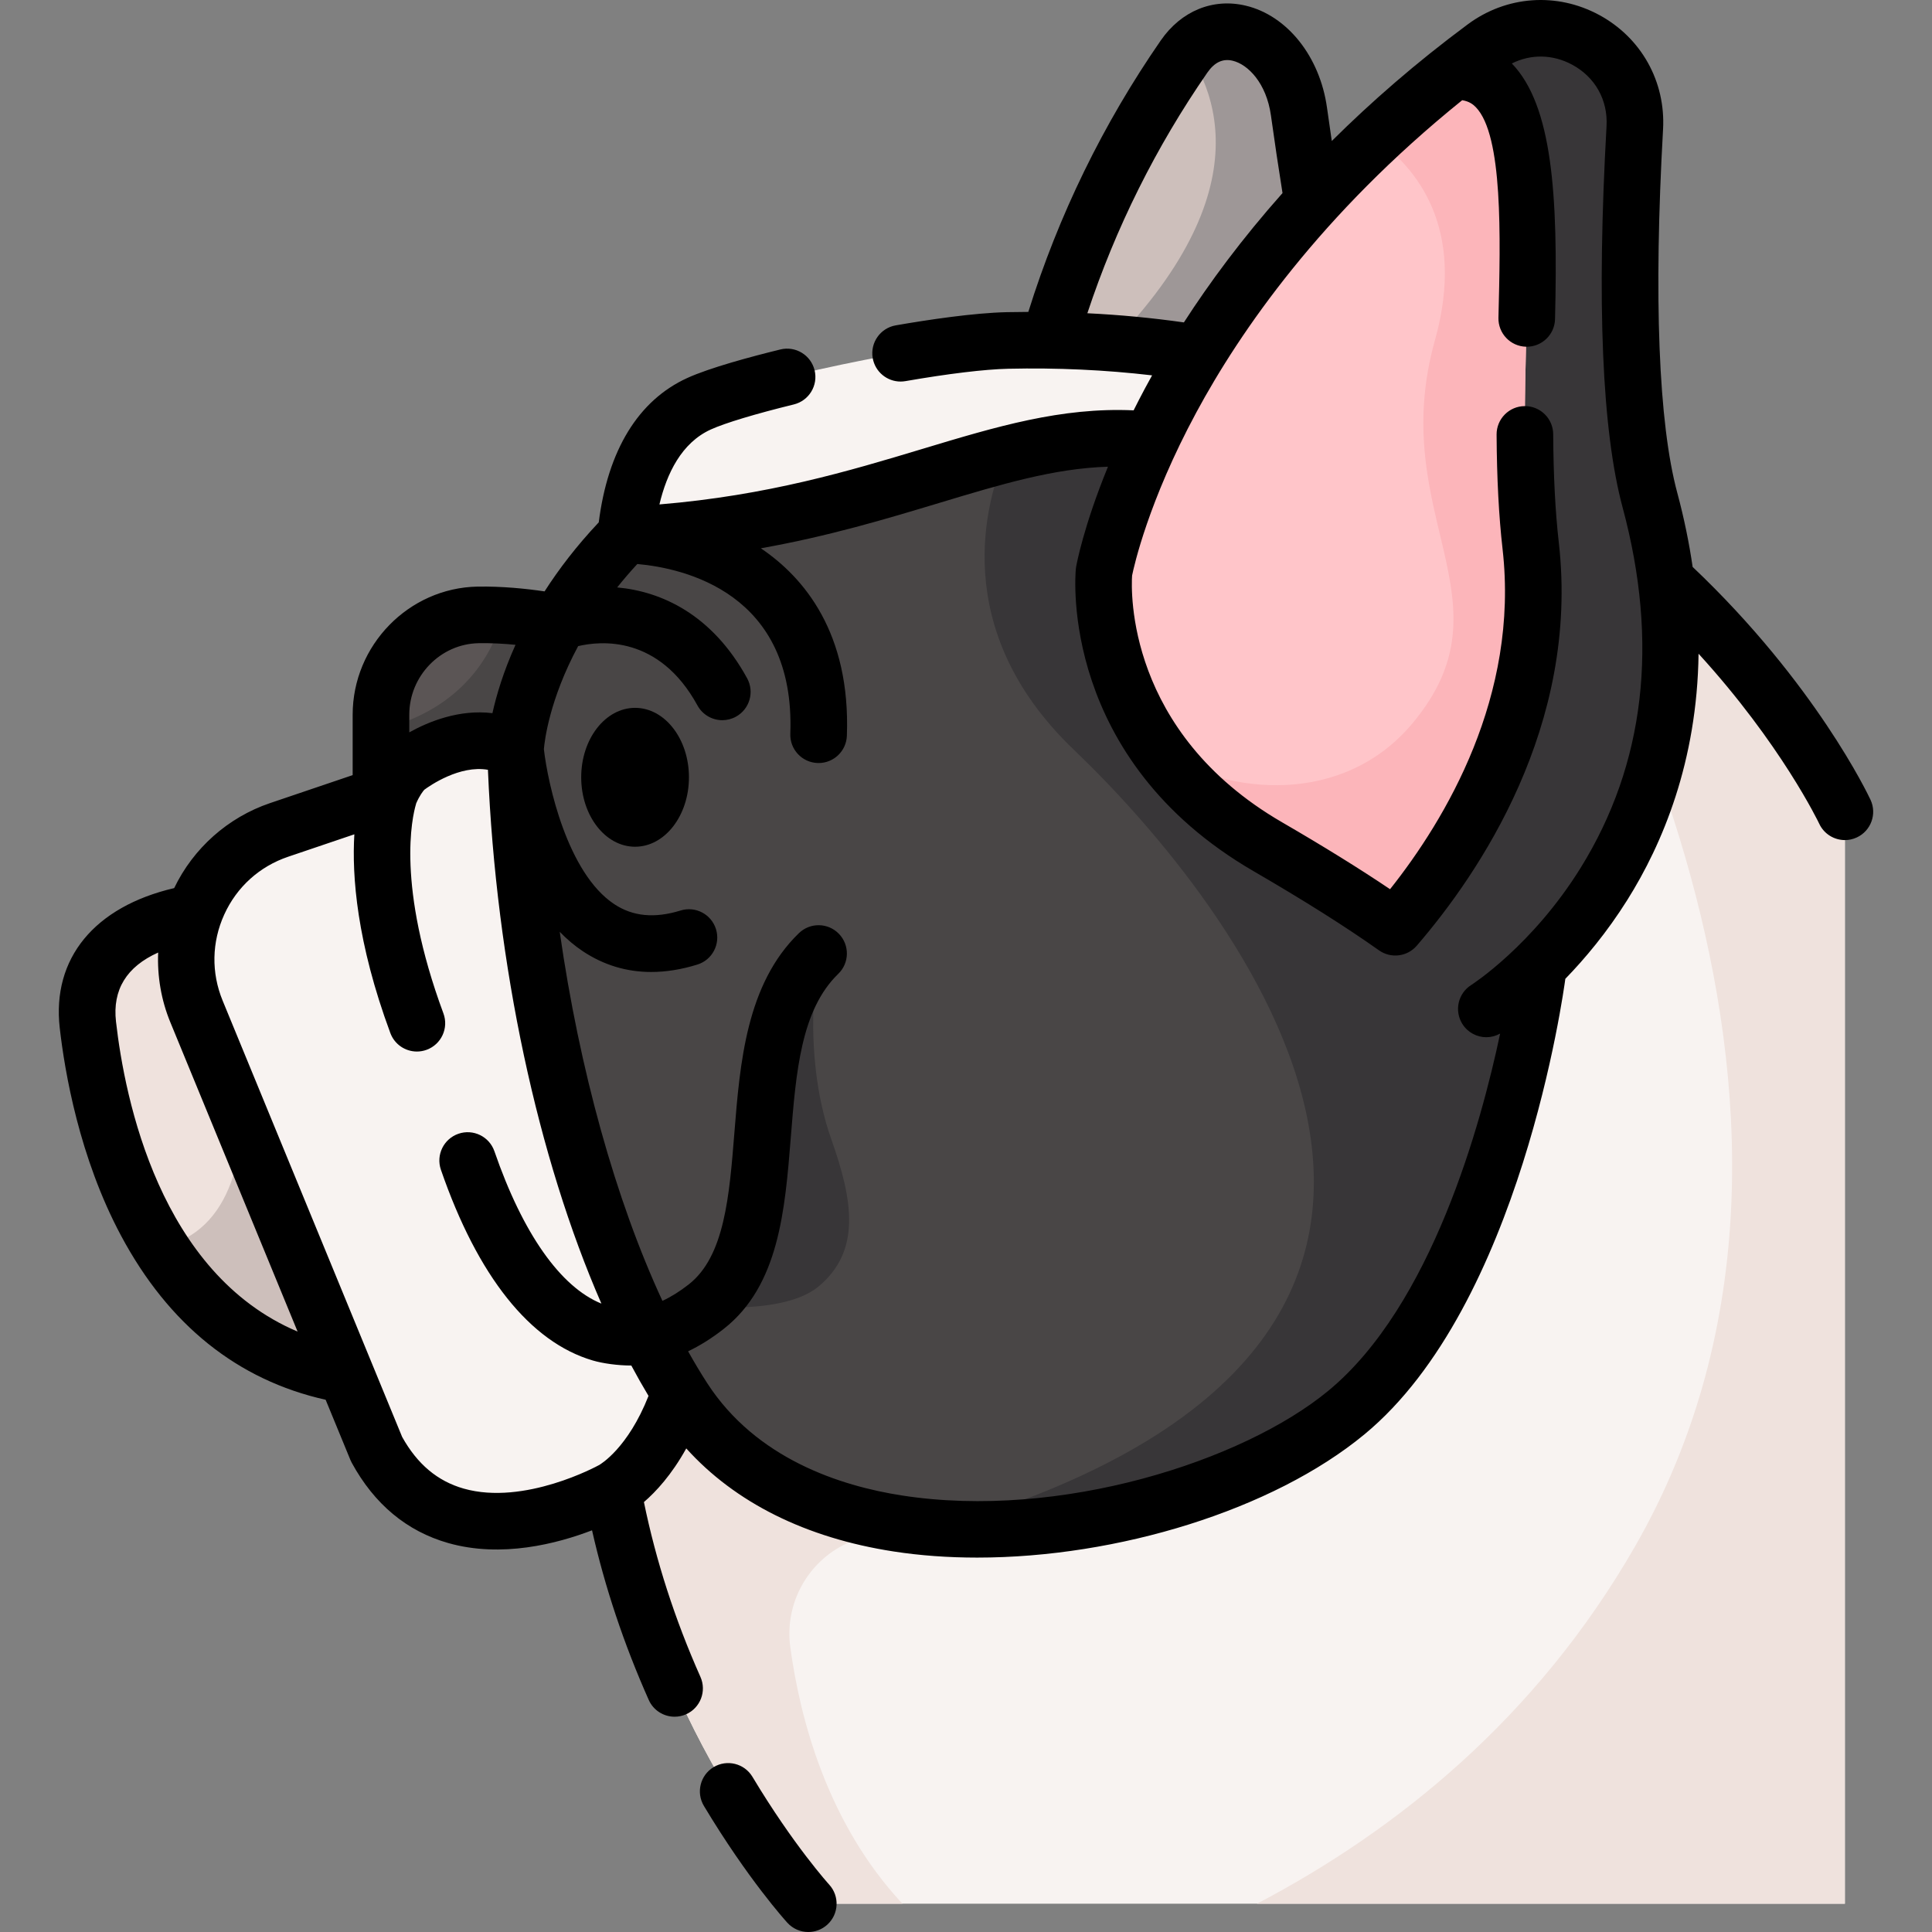 <svg id="Capa_1" enable-background="new 0 0 511.997 511.997" height="512" viewBox="0 0 511.997 511.997" width="512" xmlns="http://www.w3.org/2000/svg"><rect x="0" y="0" width="511.997" height="511.997" fill="#808080" stroke="none"/><g><g><g><g><path d="m268.663 154.143s-3.45-68.957 45.123-139.16c9.394-13.577 27.752-4.812 30.452 14.586 4.224 30.353 10.756 68.439 19.088 89.491 32.065 81.016-16.389 115.537-16.389 115.537z" fill="#cdbfbb"/></g><path d="m346.936 234.599-78.27-80.46s-.87-17.35 4.41-43.5c59.12-47.22 53.04-79.95 41.71-96.98 9.63-11.64 26.84-2.82 29.45 15.91 4.23 30.35 10.76 68.44 19.09 89.49 32.06 81.02-16.39 115.54-16.39 115.54z" fill="#9e9797"/></g><g><g><g><path d="m152.141 165.8s-12.649-3.082-25.447-2.847c-14.328.263-25.732 12.122-25.732 26.452v31.083l49.24-23.603z" fill="#5b5555"/><path d="m152.143 165.798-1.94 31.09-49.245 23.598v-27.188c21.876-5.511 29.665-20.151 32.439-30.19 10.17.6 18.746 2.69 18.746 2.69z" fill="#494646"/></g><g><path d="m56.092 241.345s-36.02 1.941-32.806 30.223 18.246 94.009 82.942 94.009z" fill="#efe2dd"/><path d="m106.229 365.577c-31.577 0-51.335-15.662-63.65-34.989 38.831-8.632 14.415-86.417 13.544-89.173z" fill="#cdbfbb"/></g><path d="m266.973 90.225c-20.852.474-68.971 10.958-81.726 16.773-13.691 6.242-18.152 21.94-19.399 34.792-28.444 29.043-29.244 56.929-29.244 56.929-13.674-7.528-29.073 4.885-29.073 4.885s-2.194 1.839-4.149 6.368l-29.421 9.965c-19.817 6.712-29.849 28.764-21.888 48.114l47.727 116c19.283 35.352 62.562 10.778 62.562 10.778 11.998 65.997 51.843 109.668 51.843 109.668h274.705v-289.371s-60.011-128.585-221.937-124.901z" fill="#f8f3f1"/><path d="m488.906 215.129v289.37h-155.8c37-19.41 73.96-49.11 100.09-94.51 67.57-117.42-16.86-260.97-33.5-287.17 63.41 37.02 89.21 92.31 89.21 92.31z" fill="#efe2dd"/><g><path d="m239.153 504.499h-24.95s-39.844-43.677-51.841-109.671c0 0 9.485-4.893 16.243-21.557 0 0 34.004 27.687 70.146 5.193 0 0-1.512 19.877-24.344 30.549-10.444 4.882-16.525 16.039-14.975 27.463 2.587 19.071 9.823 46.683 29.721 68.023z" fill="#efe2dd"/></g><path d="m407.526 261.069s-11.07 80.57-50.74 113.29c-39.67 32.73-140.56 50.46-175.65-3.71-22.63-34.94-42.305-99.486-44.53-171.93 0 0 .8-27.89 29.24-56.93 90.15-4.352 115.161-48.929 183.551-9.459 74.13 42.78 58.129 128.739 58.129 128.739z" fill="#494646"/><g fill="#383638"><path d="m187.214 346.232c23.919-18.846 5.799-70.389 29.718-93.543 0 0-4.894 25.918 3.402 49.321 5.799 16.357 7.812 29.565-3.402 38.907-8.876 7.394-29.718 5.315-29.718 5.315z"/><path d="m407.526 261.069s-11.07 80.57-50.74 113.29c-23.4 19.31-68.1 33.39-108.03 30.58 172.17-49.99 77.16-166.74 35.85-206.22-33.52-32.03-23.19-66.43-18.09-78.28 25.78-6.59 49.01-7.66 82.88 11.89 74.13 42.78 58.13 128.74 58.13 128.74z"/></g></g></g><g><path d="m393.894 267.375s68.17-42.602 43.36-134.818c-6.447-23.963-5.878-65.665-4.02-98.709 1.188-21.118-22.816-33.971-39.804-21.37-87.84 65.159-100.864 139.043-100.864 139.043s-4.311 45.194 43.406 72.87c16.506 9.573 27.912 17.056 35.773 22.75 14.863 10.766 22.149 20.234 22.149 20.234z" fill="#383638"/><path d="m369.766 245.729c-7.76-5.51-18.62-12.54-33.79-21.34-47.72-27.67-43.41-72.87-43.41-72.87s12.18-69.09 92.41-132.57c31.88-1.34 14.28 69.55 20.67 125.75 5.24 46.12-20.96 83.73-35.88 101.03z" fill="#ffc5c9"/><path d="m369.766 245.729c-7.76-5.51-18.62-12.54-33.79-21.34-12.98-7.53-22.11-16.35-28.52-25.21 18.15 11.71 48.56 14.36 66.84-7.46 27.35-32.68-7.06-54.99 5.98-101.57 8.41-30.02-5.16-45.96-15.87-53.49 6.3-5.91 13.14-11.84 20.57-17.71 31.88-1.34 14.28 69.55 20.67 125.75 5.24 46.12-20.96 83.73-35.88 101.03z" fill="#fcb5ba"/></g><ellipse cx="168.301" cy="205.989" rx="14.276" ry="18.403"/></g><g><path d="m414.83 259.392c5.234-5.386 11.03-12.314 16.397-20.852 9.329-14.84 18.538-36.676 18.905-65.302 21.871 23.953 31.788 44.651 31.984 45.065 1.273 2.726 3.977 4.326 6.799 4.326 1.063 0 2.142-.227 3.167-.706 3.754-1.752 5.376-6.215 3.624-9.968-.586-1.256-14.641-30.9-47.141-61.716-.914-6.287-2.239-12.825-4.069-19.63-4.974-18.488-6.278-51.802-3.773-96.34.713-12.68-5.789-24.301-16.969-30.327-11.22-6.046-24.551-5.082-34.792 2.514-13.765 10.21-25.691 20.639-36.026 30.911-.428-2.904-.854-5.84-1.27-8.831-1.887-13.557-10.539-24.421-21.53-27.035-8.681-2.065-17.098 1.381-22.518 9.215-15.302 22.118-27.095 46.307-35.103 71.942-1.901.007-3.805.026-5.714.069-8.853.202-20.884 2.013-29.418 3.495-4.081.71-6.814 4.593-6.105 8.674.634 3.646 3.802 6.217 7.381 6.217.426 0 .858-.036 1.293-.111 11.352-1.973 21.008-3.137 27.191-3.278 13.003-.295 25.796.302 38.174 1.749-.646 1.162-1.277 2.31-1.874 3.426-1.067 1.995-2.068 3.941-3.02 5.845-19.195-.863-36.358 4.304-56.011 10.231-19.274 5.811-40.925 12.318-69.657 14.703 1.942-8.189 5.85-16.32 13.602-19.854 3.754-1.712 11.779-4.133 22.017-6.644 4.022-.986 6.484-5.047 5.498-9.07-.985-4.022-5.047-6.488-9.07-5.498-7.974 1.955-18.726 4.854-24.667 7.563-12.957 5.908-21.035 19.106-23.458 38.255-5.877 6.234-10.585 12.408-14.359 18.292-4.885-.718-11.284-1.377-17.762-1.266-18.249.336-33.095 15.566-33.095 33.951v16.008l-21.907 7.42c-11.119 3.767-20.321 11.951-25.393 22.519-21.13 4.943-32.423 18.626-30.328 37.062 1.328 11.684 5.2 34.363 16.214 54.988 12.647 23.683 30.891 38.32 54.253 43.547l6.564 15.955c.104.252.221.498.352.738 5.996 10.993 14.594 18.15 25.556 21.272 14.148 4.031 28.924.161 38.124-3.37 3.423 15.128 8.462 30.206 15.026 44.949 1.244 2.793 3.984 4.451 6.855 4.451 1.02 0 2.056-.209 3.047-.65 3.784-1.686 5.485-6.118 3.801-9.902-6.771-15.205-11.786-30.768-14.978-46.331 3.143-2.701 7.329-7.195 11.221-14.22 12.928 14.342 31.675 23.722 54.942 27.311 7.106 1.097 14.549 1.623 22.156 1.623 37.209 0 78.304-12.592 102.593-32.631 41.452-34.192 52.803-117.346 53.271-120.754zm-126.672-176.377c7.509-22.662 18.178-44.083 31.796-63.765 1.899-2.746 4.093-3.781 6.712-3.156 4.047.962 8.947 5.913 10.143 14.509.991 7.116 2.021 14.004 3.069 20.563-10.77 12.124-19.354 23.768-26.134 34.276-8.355-1.19-16.903-2.002-25.586-2.427zm-161.326 87.438c3.354-.062 6.711.129 9.784.428-3.222 7.143-5.067 13.381-6.117 18.113-8.766-1.074-16.884 2.228-22.037 5.087v-4.675c0-10.265 8.241-18.767 18.37-18.953zm-96.095 100.268c-.956-8.414 2.798-14.538 11.176-18.289-.261 6.267.801 12.585 3.224 18.473l33.728 81.977c-36.478-15.448-45.782-61.53-48.128-82.161zm136.566 91.158c1.486 2.777 3.007 5.461 4.56 8.049-5.472 13.868-12.74 18.118-13.062 18.3l.125-.066.006.011c-.09.047-.184.083-.273.134-.192.109-19.656 10.774-35.777 6.184-6.937-1.977-12.274-6.455-16.308-13.687l-47.565-115.606c-3.054-7.422-2.905-15.531.418-22.836 3.322-7.306 9.339-12.746 16.94-15.321l17.538-5.94c-.666 11.008.623 28.587 9.538 52.667 1.12 3.026 3.985 4.898 7.034 4.898.864 0 1.744-.15 2.603-.469 3.885-1.438 5.868-5.752 4.43-9.637-12.535-33.863-8.27-52.086-7.288-55.395.025-.084.039-.168.061-.252.926-2.136 1.853-3.278 2.163-3.626 1.45-1.073 9.382-6.601 16.86-5.282 2.172 51.794 13.219 102.872 30.067 141.461-10.832-4.385-20.837-18.589-28.351-40.366-1.351-3.914-5.613-5.994-9.536-4.644-3.915 1.351-5.994 5.62-4.644 9.536 9.727 28.193 23.643 45.673 40.243 50.548 2.667.784 6.651 1.339 10.218 1.339zm233.347-345.06c5.043-2.525 10.823-2.457 15.987.326 6.093 3.284 9.498 9.37 9.109 16.281-2.63 46.772-1.195 80.78 4.266 101.078 9.654 35.885 5.909 68.01-11.131 95.485-12.778 20.604-28.703 30.859-28.976 31.033-3.502 2.199-4.564 6.818-2.372 10.326 1.423 2.276 3.867 3.526 6.367 3.526 1.244 0 2.497-.326 3.65-.972-5.022 23.812-18.176 72.101-45.538 94.67-22.675 18.707-71.112 34.207-112.916 27.755-16.417-2.533-38.707-9.751-51.666-29.757-1.731-2.673-3.421-5.508-5.077-8.461 3.056-1.464 6.232-3.412 9.501-5.988 14.579-11.487 16.171-31.401 17.71-50.66 1.391-17.394 2.704-33.822 12.583-43.386 2.976-2.881 3.053-7.629.172-10.605-2.881-2.975-7.627-3.055-10.605-.172-13.947 13.501-15.623 34.469-17.102 52.968-1.342 16.786-2.608 32.641-12.041 40.072-2.368 1.866-4.712 3.33-7.024 4.4-12.422-26.775-21.997-61.295-27.217-97.8 1.87 1.926 3.906 3.677 6.145 5.162 5.507 3.652 11.563 5.482 18.103 5.482 3.903 0 7.979-.652 12.211-1.958 3.958-1.222 6.176-5.421 4.955-9.379-1.222-3.957-5.417-6.175-9.379-4.955-6.9 2.133-12.653 1.582-17.581-1.679-12.437-8.228-17.598-31.886-18.653-41.073.189-2.247 1.475-13.159 9.081-27.308 5.955-1.41 21.43-2.901 31.625 15.728 1.363 2.49 3.934 3.9 6.586 3.899 1.217 0 2.451-.297 3.595-.922 3.633-1.989 4.966-6.547 2.978-10.181-9.303-16.995-22.768-23.016-34.44-24.082 1.641-2.05 3.405-4.12 5.334-6.203 12.281 1.091 41.925 7.614 40.546 44.966-.152 4.139 3.079 7.618 7.219 7.771.094.003.188.005.281.005 4.015 0 7.341-3.179 7.49-7.224 1.006-27.269-11.369-41.964-22.797-49.683 18.084-3.224 33.192-7.776 47.113-11.973 16.692-5.032 30.52-9.199 44.878-9.651-6.497 15.843-8.34 25.957-8.441 26.536-.035.195-.062.392-.08.59-.195 2.041-4.178 50.323 47.109 80.069 13.304 7.717 24.481 14.771 33.223 20.966 3.154 2.236 7.491 1.706 10.017-1.221 16.427-19.048 43.163-58.247 37.65-106.772-.938-8.247-1.426-17.658-1.492-28.771-.024-4.127-3.378-7.455-7.499-7.455-.016 0-.03 0-.046 0-4.142.024-7.479 3.402-7.455 7.545.069 11.654.589 21.591 1.588 30.376 4.422 38.922-15.094 71.563-29.82 90.104-8.069-5.435-17.67-11.384-28.64-17.746-41.264-23.934-39.987-61.377-39.725-65.374.505-2.481 4.3-19.631 17.013-43.214 11.596-21.509 33.025-52.578 70.466-82.755 1.853.298 2.88 1.084 3.629 1.863 7.196 7.472 6.521 34.256 5.979 55.776-.104 4.142 3.168 7.583 7.309 7.688.064.001.129.002.193.002 4.054 0 7.391-3.234 7.494-7.311.831-32.962-.7-56.603-11.442-67.757z"/><path d="m199.407 470.873c-2.131-3.552-6.738-4.704-10.29-2.573-3.552 2.132-4.704 6.738-2.573 10.29 11.632 19.387 21.697 30.498 22.12 30.961 1.479 1.623 3.508 2.446 5.543 2.446 1.805 0 3.614-.647 5.052-1.959 3.061-2.791 3.279-7.535.487-10.595-.093-.102-9.47-10.454-20.339-28.57z"/></g></g></svg>